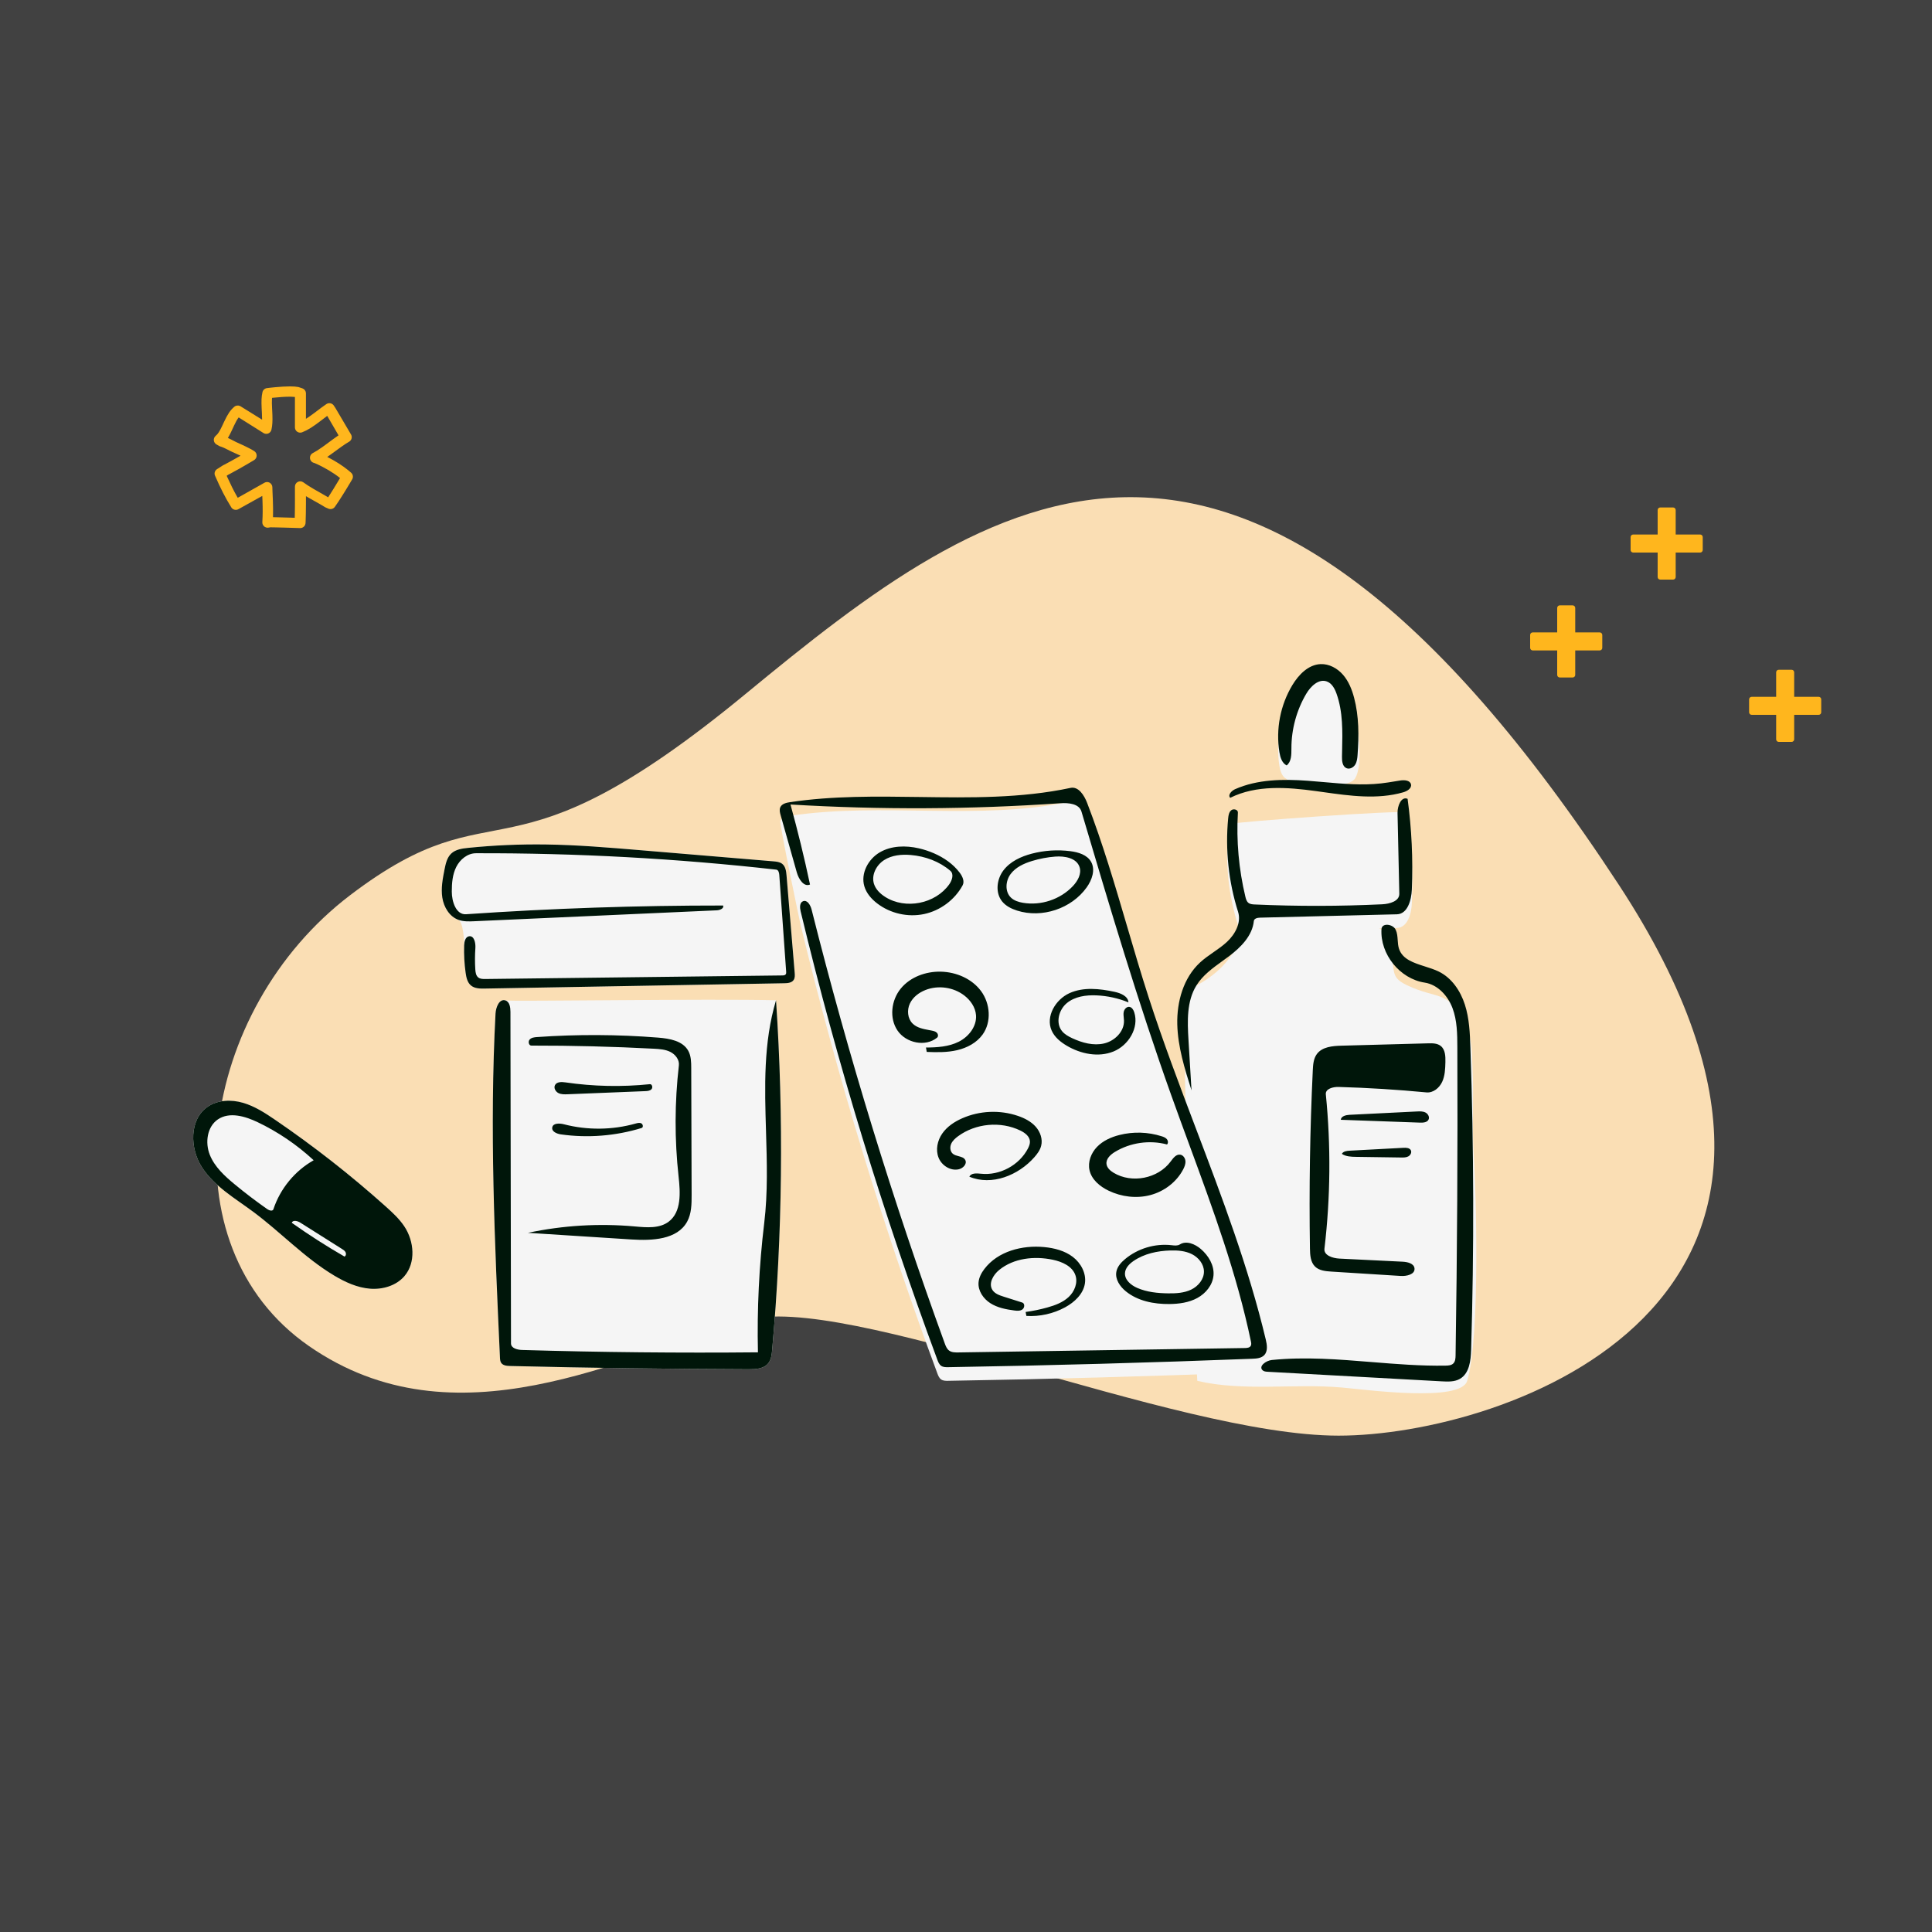 <svg width="325" height="325" viewBox="0 0 325 325" fill="none" xmlns="http://www.w3.org/2000/svg">
<rect x="0" y="0" width="325" height="325" fill="#808080" stroke="none"/>
<g clip-path="url(#clip0_1259_3228)">
<path d="M325 0H0V325H325V0Z" fill="#414141"/>
<path fill-rule="evenodd" clip-rule="evenodd" d="M51.986 226.44C76.558 243.479 104.469 228.32 125.385 222.12C141.998 217.195 197.568 241.504 225.176 241.504C252.784 241.504 318.615 219.56 272.361 148.909C208.589 51.498 166.417 82.968 125.385 116.763C84.352 150.559 84.352 131.252 58.938 150.559C33.525 169.867 27.413 209.402 51.986 226.44Z" fill="#FADEB4"/>
<path fill-rule="evenodd" clip-rule="evenodd" d="M34.929 186.181C36.627 185.015 38.892 184.939 40.87 185.511C42.849 186.083 44.605 187.231 46.306 188.392C52.808 192.829 59.017 197.695 64.88 202.948C66.019 203.968 67.156 205.016 68.007 206.287C69.677 208.783 69.988 212.396 68.029 214.674C66.635 216.297 64.349 216.957 62.216 216.781C60.084 216.604 58.079 215.689 56.242 214.592C51.249 211.613 47.222 207.275 42.55 203.814C39.501 201.557 36.081 199.579 34.001 196.407C31.921 193.234 31.801 188.328 34.929 186.181Z" fill="#F5F5F5"/>
<path d="M216.442 131.051C215.656 130.663 215.365 129.702 215.224 128.838C214.592 124.974 215.378 120.893 217.401 117.541C218.462 115.783 220.089 114.102 222.141 114.011C223.582 113.947 224.974 114.715 225.92 115.804C226.867 116.893 227.417 118.272 227.786 119.667C228.61 122.781 229.264 128.736 227.974 130.915C226.685 133.093 216.882 132.01 216.442 131.051Z" fill="#F5F5F5"/>
<path d="M208.268 155.677C206.666 150.617 206.096 145.233 206.603 139.95C206.651 139.454 206.736 138.906 207.123 138.593C207.51 138.28 235.716 136.211 236.786 136.674C237.471 141.725 237.71 146.837 237.5 151.931C237.426 153.726 236.778 156.054 234.982 156.098C227.309 156.286 219.636 156.474 211.962 156.662C211.529 156.673 208.843 157.492 208.268 155.677Z" fill="#F5F5F5"/>
<path fill-rule="evenodd" clip-rule="evenodd" d="M199.607 191.078C199.365 183.671 198.647 167.245 201.405 165.713C209.408 161.27 207.741 156.138 211.322 155.93C216.811 155.612 231.71 152.637 233.428 157.861C235.145 163.085 233.335 164.127 236.639 165.713C242.097 168.334 243.848 166.234 246.811 173.124C247.658 175.093 247.584 177.352 247.696 179.491C247.956 184.463 247.596 189.457 247.926 194.424C248.254 199.352 249.081 224.652 246.811 232.282C245.726 235.93 229.966 233.786 225.726 233.408C217.832 232.704 209.116 234.114 201.405 232.282C201.405 232.282 200.069 205.193 199.607 191.078Z" fill="#F5F5F5"/>
<path d="M180.083 134.834C181.426 134.548 182.383 136.078 182.877 137.36C186.988 148.023 189.704 159.164 193.216 170.039C199.455 189.357 208.221 207.879 212.927 227.627C213.141 228.523 213.303 229.592 212.666 230.258C212.171 230.775 211.38 230.835 210.664 230.863C193.617 231.525 176.562 231.997 159.503 232.28C159.103 232.287 158.676 232.286 158.342 232.066C157.99 231.834 157.822 231.412 157.675 231.015C148.531 206.362 140.85 181.166 134.685 155.604C134.534 154.981 131.074 138.503 131.264 138.085C131.53 137.503 132.259 137.328 132.892 137.234C148.498 134.9 164.649 138.117 180.083 134.834Z" fill="#F5F5F5"/>
<path d="M131.588 145.317C132.149 145.764 132.251 146.562 132.311 147.276C132.768 152.729 133.225 158.182 133.682 163.635C133.717 164.056 133.743 164.516 133.501 164.862C133.171 165.336 132.505 165.392 131.927 165.402C115.137 165.7 98.348 165.998 81.557 166.296C80.739 166.311 79.842 166.299 79.216 165.772C78.618 165.267 78.438 164.431 78.329 163.655C78.113 162.123 78.029 160.572 78.078 159.025C78.098 158.396 77.944 155.047 77.083 154.723C75.585 154.161 74.655 152.587 74.406 151.006C74.157 149.425 74.469 147.815 74.78 146.245C74.97 145.284 75.195 144.258 75.907 143.584C76.647 142.884 77.737 142.733 78.752 142.63C83.094 142.188 87.462 141.997 91.826 142.058C97.096 142.131 102.353 142.571 107.605 143.011C115.108 143.639 122.611 144.267 130.114 144.894C130.631 144.938 131.182 144.994 131.588 145.317Z" fill="#F5F5F5"/>
<path d="M130.546 168.267C131.856 187.856 131.636 207.546 129.891 227.101C129.821 227.891 129.727 228.732 129.227 229.346C128.474 230.269 127.114 230.342 125.924 230.338C112.549 230.294 99.175 230.11 85.804 229.788C85.249 229.775 84.604 229.713 84.302 229.248C84.136 228.993 84.117 228.674 84.103 228.371C83.219 209.092 82.335 189.776 83.358 170.505C83.415 169.435 83.99 167.975 85.014 168.289C85.732 168.51 119.558 167.975 130.546 168.267Z" fill="#F5F5F5"/>
<path fill-rule="evenodd" clip-rule="evenodd" d="M226.521 129.23C225.835 128.956 225.732 128.043 225.747 127.304C225.753 126.972 225.761 126.639 225.768 126.306C225.843 123.057 225.918 119.754 224.836 116.705C224.532 115.848 224.058 114.945 223.203 114.635C221.814 114.132 220.465 115.465 219.718 116.739C218.103 119.492 217.238 122.68 217.241 125.872V125.926C217.242 126.95 217.244 128.13 216.442 128.757C215.656 128.369 215.365 127.408 215.224 126.544C214.591 122.68 215.378 118.599 217.401 115.247C218.462 113.489 220.089 111.809 222.141 111.717C223.582 111.653 224.974 112.421 225.92 113.51C226.866 114.599 227.417 115.979 227.786 117.373C228.61 120.487 228.604 123.761 228.371 126.973C228.33 127.542 228.274 128.136 227.974 128.621C227.673 129.106 227.051 129.442 226.521 129.23ZM199.927 174.939L200.436 183.424C199.29 179.798 198.133 176.113 198.042 172.311C197.951 168.51 199.069 164.508 201.858 161.922C202.556 161.275 203.34 160.731 204.124 160.187L204.125 160.187C204.908 159.644 205.691 159.1 206.389 158.453C207.785 157.159 208.842 155.197 208.267 153.382C206.665 148.323 206.095 142.938 206.602 137.655C206.65 137.159 206.735 136.612 207.122 136.298C207.509 135.985 208.267 136.19 208.238 136.688C207.961 141.436 208.386 146.225 209.498 150.85C209.589 151.228 209.701 151.631 210.005 151.874C210.297 152.106 210.697 152.134 211.07 152.15C218.217 152.47 225.379 152.459 232.525 152.119C233.775 152.059 235.419 151.595 235.391 150.344L235.092 136.752C235.066 135.586 235.715 133.916 236.785 134.379C237.47 139.431 237.709 144.543 237.499 149.636C237.425 151.431 236.777 153.759 234.981 153.803L211.962 154.368C211.528 154.378 210.964 154.501 210.921 154.933C210.674 157.403 208.741 159.351 206.758 160.844C206.39 161.121 206.014 161.392 205.637 161.664C203.983 162.859 202.316 164.063 201.253 165.782C199.605 168.45 199.739 171.808 199.927 174.939ZM220.836 180.069C220.881 179.115 220.949 178.102 221.509 177.329C222.4 176.098 224.142 175.945 225.66 175.904L240.229 175.509C240.971 175.489 241.781 175.49 242.362 175.953C243.129 176.564 243.169 177.694 243.144 178.674C243.114 179.805 243.076 180.971 242.598 181.995C242.121 183.02 241.081 183.871 239.956 183.763C235.043 183.293 230.116 182.987 225.183 182.846C224.238 182.818 222.936 183.153 223.03 184.093C223.894 192.721 223.816 201.444 222.798 210.055C222.664 211.187 224.188 211.664 225.326 211.72L235.953 212.242C236.791 212.283 237.873 212.542 237.948 213.378C238.04 214.385 236.627 214.703 235.618 214.639L223.961 213.906C222.987 213.845 221.924 213.746 221.223 213.067C220.446 212.315 220.376 211.113 220.359 210.032C220.203 200.043 220.362 190.048 220.836 180.069ZM247.473 227.051C247.977 210.115 247.936 193.162 247.352 176.228C247.268 173.797 247.167 171.33 246.426 169.013C245.685 166.695 244.214 164.506 242.028 163.437C241.312 163.087 240.502 162.829 239.695 162.573C237.8 161.971 235.926 161.376 235.339 159.599C235.186 159.133 235.152 158.637 235.119 158.142C235.079 157.54 235.038 156.94 234.781 156.402C234.313 155.42 232.461 155.206 232.394 156.291C232.137 160.513 235.474 164.651 239.656 165.293C241.852 165.629 243.561 167.507 244.342 169.588C245.123 171.669 245.145 173.946 245.154 176.168C245.227 193.446 245.127 210.725 244.856 228.001C244.848 228.487 244.818 229.027 244.47 229.365C244.14 229.686 243.633 229.718 243.172 229.725C239.034 229.797 234.894 229.461 230.758 229.125C225.144 228.669 219.536 228.214 213.946 228.778C212.968 228.877 211.673 229.821 212.384 230.499C212.607 230.713 212.944 230.742 213.253 230.759L242.54 232.369C243.578 232.426 244.684 232.468 245.586 231.95C247.175 231.037 247.418 228.884 247.473 227.051ZM219.956 131.336C215.836 131.039 211.55 131.084 207.771 132.754C207.17 133.02 206.495 133.73 206.946 134.209C211.344 132.017 216.547 132.413 221.416 133.083C221.806 133.136 222.196 133.191 222.587 133.246C227.088 133.88 231.696 134.528 236.043 133.283C236.708 133.093 237.506 132.621 237.356 131.945C237.201 131.246 236.236 131.185 235.529 131.298C235.265 131.34 235.001 131.383 234.738 131.426C233.934 131.559 233.129 131.691 232.32 131.782C229.141 132.14 225.943 131.855 222.748 131.569C221.817 131.487 220.886 131.403 219.956 131.336ZM228.11 194.605C227.285 194.593 226.406 194.565 225.725 194.099C225.965 193.671 226.538 193.595 227.029 193.569L236.106 193.083C236.561 193.059 237.119 193.089 237.329 193.494C237.518 193.858 237.271 194.326 236.911 194.524C236.551 194.721 236.12 194.72 235.709 194.714L228.11 194.605ZM238.374 186.97L227.039 187.532C226.415 187.563 225.614 187.75 225.546 188.37L238.878 188.848C239.418 188.868 240.083 188.817 240.314 188.327C240.519 187.895 240.212 187.358 239.784 187.143C239.356 186.928 238.852 186.946 238.374 186.97ZM88.806 207.386C94.686 206.134 100.754 205.769 106.742 206.307L106.832 206.315C108.784 206.491 110.934 206.684 112.491 205.505C114.661 203.86 114.446 200.605 114.149 197.899C113.467 191.697 113.485 185.417 114.201 179.219C114.311 178.272 113.617 177.379 112.765 176.952C111.913 176.525 110.931 176.464 109.98 176.413C103.123 176.053 96.256 175.878 89.39 175.889C88.945 175.889 88.8 175.206 89.096 174.874C89.391 174.542 89.881 174.486 90.324 174.455C97.111 173.977 103.933 174.008 110.715 174.547C112.637 174.7 114.859 175.083 115.786 176.775C116.261 177.644 116.276 178.682 116.279 179.673L116.344 200.98C116.349 202.526 116.335 204.147 115.592 205.503C113.922 208.551 109.685 208.725 106.216 208.502L88.806 207.386ZM132.892 134.939C140.081 133.865 147.384 133.967 154.681 134.07C163.225 134.19 171.759 134.31 180.083 132.539C181.426 132.253 182.383 133.784 182.877 135.065C185.496 141.858 187.548 148.844 189.601 155.833C190.771 159.815 191.941 163.797 193.216 167.744C195.616 175.175 198.39 182.487 201.162 189.798L201.163 189.798V189.799C205.599 201.493 210.032 213.181 212.927 225.332C213.141 226.228 213.304 227.298 212.667 227.963C212.171 228.48 211.38 228.541 210.665 228.568C193.617 229.231 176.562 229.703 159.503 229.986C159.103 229.992 158.676 229.991 158.343 229.771C157.99 229.539 157.822 229.117 157.676 228.721C148.532 204.067 140.85 178.872 134.685 153.31C134.535 152.687 134.492 151.838 135.089 151.603C135.798 151.323 136.34 152.265 136.526 153.005C142.734 177.69 150.212 202.056 158.921 225.974C159.086 226.427 159.27 226.906 159.658 227.192C160.088 227.509 160.666 227.513 161.201 227.506L209.416 226.765C209.785 226.76 210.223 226.716 210.404 226.394C210.528 226.173 210.481 225.899 210.429 225.651C208.07 214.332 204.067 203.456 200.07 192.591L200.069 192.591L200.069 192.589C199.043 189.801 198.017 187.013 197.019 184.219C191.411 168.511 186.665 152.51 181.923 136.519C181.528 135.186 179.731 135.026 178.344 135.122C163.247 136.169 148.081 136.239 132.975 135.333C134.205 139.785 135.301 144.275 136.26 148.794C135.215 149.257 134.352 147.869 134.042 146.769L131.321 137.138C131.196 136.696 131.074 136.209 131.265 135.791C131.53 135.209 132.26 135.034 132.892 134.939ZM147.992 143.383C146.05 144.517 144.762 146.922 145.395 149.08C145.741 150.26 146.595 151.235 147.572 151.982C149.776 153.669 152.73 154.336 155.446 153.762C158.162 153.187 160.592 151.38 161.924 148.944C162.293 148.27 161.912 147.434 161.452 146.819C160.349 145.345 158.779 144.265 157.09 143.533C156.269 143.177 155.415 142.898 154.544 142.699C152.351 142.199 149.934 142.248 147.992 143.383ZM159.686 148.752C157.352 152.053 152.314 153.045 148.904 150.876C148.072 150.347 147.312 149.619 147.017 148.679C146.552 147.194 147.414 145.525 148.724 144.685C150.034 143.844 151.677 143.695 153.227 143.829C155.64 144.039 158.025 144.907 159.864 146.483C160.498 147.027 160.168 148.07 159.686 148.752ZM155.769 176.215C157.656 176.205 159.607 176.084 161.291 175.234C162.976 174.384 164.336 172.633 164.183 170.753C164.077 169.44 163.257 168.263 162.213 167.461C160.392 166.061 157.828 165.697 155.69 166.535C154.577 166.97 153.555 167.748 153.052 168.831C152.548 169.915 152.662 171.32 153.504 172.168C154.226 172.896 155.287 173.093 156.311 173.285H156.311C156.461 173.312 156.611 173.341 156.759 173.37C157.062 173.431 157.382 173.51 157.6 173.731C157.817 173.952 157.872 174.36 157.631 174.556C155.67 176.154 152.411 175.457 150.986 173.367C149.561 171.276 149.918 168.267 151.518 166.307C153.117 164.347 155.74 163.394 158.27 163.453C160.867 163.514 163.504 164.641 165.043 166.734C166.582 168.827 166.814 171.91 165.3 174.021C164.301 175.415 162.684 176.269 161.014 176.66C159.345 177.052 157.609 177.024 155.896 176.953L155.769 176.215ZM196.276 191.618C196.059 191.366 195.733 191.243 195.416 191.143C193.126 190.412 190.631 190.337 188.301 190.929C186.909 191.282 185.544 191.892 184.544 192.923C183.546 193.955 182.963 195.457 183.279 196.858C183.635 198.44 185.022 199.591 186.483 200.293C188.65 201.337 191.184 201.651 193.51 201.035C195.835 200.42 197.918 198.849 199.032 196.718C199.262 196.278 199.456 195.793 199.412 195.298C199.368 194.804 199.023 194.306 198.531 194.236C197.856 194.14 197.362 194.804 196.951 195.358L196.917 195.403C194.785 198.269 190.385 199.131 187.329 197.282C186.768 196.943 186.214 196.46 186.135 195.81C186.03 194.942 186.801 194.231 187.548 193.777C190.14 192.201 193.384 191.736 196.316 192.521C196.551 192.287 196.492 191.869 196.276 191.618ZM177.091 211.911C178.677 212.244 180.397 213.002 180.912 214.538C181.341 215.813 180.752 217.264 179.768 218.183C178.785 219.102 177.476 219.583 176.179 219.945C174.983 220.28 173.763 220.532 172.531 220.7L172.655 221.364C174.905 221.501 177.19 220.994 179.17 219.918C180.756 219.056 182.232 217.682 182.504 215.897C182.761 214.203 181.836 212.48 180.475 211.439C179.114 210.398 177.385 209.951 175.68 209.785C171.954 209.421 167.848 210.49 165.587 213.472C165.085 214.134 164.677 214.9 164.611 215.728C164.498 217.132 165.409 218.468 166.598 219.225C167.786 219.983 169.212 220.261 170.608 220.447C171.083 220.51 171.609 220.552 171.995 220.271C172.382 219.99 172.417 219.257 171.961 219.113L168.831 218.12C168.114 217.893 167.339 217.622 166.938 216.987C166.247 215.893 167.077 214.451 168.08 213.633C170.53 211.634 173.996 211.262 177.091 211.911ZM172.911 193.215C173.112 192.829 173.286 192.406 173.253 191.972C173.189 191.129 172.395 190.544 171.634 190.176C168.32 188.575 164.135 188.959 161.167 191.135C160.69 191.485 160.228 191.896 159.997 192.441C159.767 192.985 159.826 193.691 160.275 194.076C160.541 194.304 160.905 194.401 161.262 194.495C161.737 194.622 162.198 194.744 162.393 195.168C162.692 195.816 162.003 196.524 161.309 196.69C159.92 197.022 158.421 196.079 157.89 194.755C157.358 193.429 157.688 191.864 158.5 190.69C159.313 189.517 160.551 188.695 161.857 188.12C164.784 186.83 168.196 186.681 171.224 187.712C172.337 188.09 173.424 188.642 174.209 189.517C174.995 190.392 175.436 191.635 175.137 192.773C174.95 193.486 174.497 194.099 174.011 194.653C171.326 197.716 166.813 199.53 163.064 197.941C163.381 197.294 164.302 197.368 165.018 197.444C168.171 197.78 171.444 196.026 172.911 193.215ZM168.573 151.634C169.199 152.411 170.137 152.874 171.088 153.177C175.283 154.511 180.249 152.856 182.804 149.272C183.697 148.02 184.301 146.307 183.54 144.97C182.871 143.795 181.404 143.358 180.063 143.186C177.899 142.907 175.682 143.049 173.571 143.601C171.752 144.077 169.94 144.913 168.801 146.408C167.661 147.903 167.393 150.171 168.573 151.634ZM173.615 144.832C174.879 144.446 176.185 144.199 177.502 144.097C179.101 143.973 181.09 144.323 181.599 145.844C181.978 146.977 181.297 148.194 180.476 149.063C178.366 151.297 175.109 152.385 172.08 151.867C171.345 151.742 170.595 151.511 170.057 150.994C169.019 149.997 169.141 148.202 169.995 147.044C170.849 145.886 172.238 145.252 173.615 144.832ZM189.39 217.228C191.404 218.862 194.117 219.39 196.711 219.364C198.333 219.347 199.995 219.122 201.42 218.345C202.844 217.568 203.998 216.16 204.134 214.544C204.278 212.85 203.3 211.226 202.013 210.115C201.032 209.269 199.57 208.648 198.474 209.338C198.087 209.582 197.597 209.526 197.139 209.473L197.058 209.464C194.285 209.151 191.399 210.017 189.257 211.805C188.582 212.368 187.951 213.07 187.792 213.935C187.56 215.195 188.395 216.42 189.39 217.228ZM200.505 210.975C201.61 211.533 202.508 212.633 202.527 213.871C202.547 215.189 201.568 216.365 200.38 216.938C199.192 217.51 197.831 217.585 196.513 217.567C194.737 217.544 192.929 217.362 191.301 216.652C190.251 216.194 189.184 215.313 189.243 214.169C189.287 213.304 189.97 212.609 190.685 212.12C192.482 210.89 194.706 210.416 196.883 210.354C198.12 210.318 199.4 210.417 200.505 210.975ZM189.983 169.376C190.412 169.434 190.67 169.879 190.803 170.291C191.639 172.893 189.846 175.851 187.313 176.879C184.78 177.907 181.813 177.301 179.458 175.913C178.402 175.291 177.399 174.473 176.904 173.351C175.865 170.997 177.555 168.135 179.899 167.071C182.242 166.007 184.966 166.304 187.483 166.842C188.516 167.063 189.758 167.564 189.827 168.619C188.119 167.921 186.29 167.521 184.447 167.44C182.687 167.364 180.807 167.623 179.453 168.749C178.099 169.875 177.539 172.074 178.645 173.445C179.092 174 179.739 174.353 180.385 174.654C182.053 175.428 183.938 175.946 185.729 175.528C187.52 175.111 189.13 173.528 189.076 171.69C189.071 171.526 189.054 171.362 189.036 171.197C189.003 170.882 188.969 170.567 189.026 170.257C189.111 169.786 189.508 169.313 189.983 169.376ZM127.5 227.487C127.337 220.217 127.691 212.936 128.56 205.716C129.171 200.642 129.015 195.481 128.859 190.334C128.632 182.846 128.407 175.386 130.544 168.266C131.854 187.854 131.635 207.545 129.89 227.1C129.82 227.89 129.727 228.731 129.226 229.345C128.473 230.268 127.114 230.34 125.923 230.336C112.548 230.293 99.174 230.109 85.803 229.787C85.248 229.774 84.603 229.712 84.3 229.246C84.135 228.992 84.117 228.673 84.103 228.37C83.218 209.091 82.334 189.775 83.357 170.504C83.414 169.435 83.99 167.974 85.013 168.288C85.731 168.509 85.865 169.452 85.867 170.204L85.959 225.994C85.961 226.797 87.023 227.069 87.826 227.092C101.046 227.481 114.275 227.613 127.5 227.487ZM132.311 147.276C132.251 146.562 132.149 145.764 131.588 145.317C131.182 144.994 130.631 144.938 130.114 144.894L107.605 143.011C102.353 142.571 97.096 142.131 91.826 142.058C87.462 141.997 83.094 142.188 78.752 142.63C77.737 142.733 76.647 142.884 75.907 143.584C75.195 144.258 74.97 145.284 74.78 146.245C74.469 147.815 74.157 149.425 74.406 151.006C74.655 152.587 75.585 154.161 77.083 154.723C77.944 155.047 78.893 155.01 79.811 154.969L120.586 153.133C121.107 153.109 121.826 152.814 121.646 152.325C107.221 152.314 92.796 152.803 78.405 153.792C76.713 153.908 75.998 151.673 76 149.977C76.001 148.562 76.116 147.104 76.75 145.839C77.384 144.574 78.642 143.536 80.057 143.532C96.931 143.486 113.807 144.407 130.575 146.289C130.947 146.331 131.066 146.806 131.092 147.18L132.247 163.444C132.258 163.601 132.265 163.774 132.172 163.901C132.049 164.069 131.81 164.086 131.603 164.088L81.635 164.687C81.23 164.692 80.792 164.686 80.469 164.441C80.067 164.135 79.987 163.569 79.955 163.064C79.879 161.869 79.883 160.67 79.968 159.476C80.03 158.61 79.759 157.361 78.903 157.5C78.282 157.601 78.098 158.396 78.078 159.025C78.029 160.572 78.113 162.123 78.329 163.655C78.438 164.431 78.618 165.267 79.216 165.772C79.842 166.299 80.739 166.311 81.557 166.296L131.927 165.402C132.505 165.392 133.171 165.336 133.501 164.862C133.743 164.516 133.717 164.056 133.682 163.635L132.311 147.276ZM109.318 182.381C109.696 182.342 109.852 182.935 109.599 183.218C109.346 183.501 108.923 183.536 108.543 183.551L95.486 184.076C94.955 184.098 94.395 184.113 93.923 183.868C93.451 183.623 93.119 183.021 93.357 182.545C93.648 181.963 94.471 181.983 95.114 182.077C99.812 182.765 104.595 182.867 109.318 182.381ZM94.863 189.125C94.115 188.931 93.014 188.908 92.896 189.672C92.79 190.36 93.672 190.73 94.361 190.827C98.889 191.465 103.557 191.095 107.928 189.752C108.245 189.655 108.179 189.13 107.885 188.976C107.592 188.821 107.236 188.915 106.917 189.005C103.004 190.105 98.798 190.147 94.863 189.125Z" fill="#00160A"/>
<path fill-rule="evenodd" clip-rule="evenodd" d="M34.929 186.181C36.627 185.015 38.892 184.939 40.87 185.511C42.849 186.083 44.605 187.231 46.306 188.392C52.808 192.829 59.017 197.695 64.88 202.948C66.019 203.968 67.156 205.016 68.007 206.287C69.677 208.783 69.988 212.396 68.029 214.674C66.635 216.297 64.349 216.957 62.216 216.781C60.084 216.604 58.079 215.689 56.242 214.592C51.249 211.613 47.222 207.275 42.55 203.814C39.501 201.557 36.081 199.579 34.001 196.407C31.921 193.234 31.801 188.328 34.929 186.181ZM43.347 188.777C41.231 187.765 38.594 186.988 36.652 188.304C34.832 189.538 34.477 192.209 35.289 194.253C36.101 196.297 37.8 197.841 39.496 199.242C41.265 200.703 43.092 202.094 44.973 203.409C45.299 203.637 45.868 203.794 45.993 203.416C47.133 199.962 49.597 196.964 52.764 195.177C49.971 192.586 46.784 190.42 43.347 188.777ZM57.529 210.1C55.194 208.625 52.858 207.151 50.523 205.676C50.053 205.38 49.272 205.173 49.079 205.695C51.945 207.726 54.906 209.624 57.948 211.38C58.204 211.27 58.261 210.907 58.136 210.658C58.012 210.409 57.765 210.249 57.529 210.1Z" fill="#00160A"/>
<path fill-rule="evenodd" clip-rule="evenodd" d="M264.55 101.833C264.79 101.833 264.984 102.028 264.984 102.267V106.383H269.1C269.34 106.383 269.534 106.578 269.534 106.817V108.983C269.534 109.223 269.34 109.417 269.1 109.417H264.984V113.533C264.984 113.773 264.79 113.967 264.55 113.967H262.384C262.145 113.967 261.95 113.773 261.95 113.533V109.417H257.834C257.595 109.417 257.4 109.223 257.4 108.983V106.817C257.4 106.578 257.595 106.383 257.834 106.383H261.95V102.267C261.95 102.028 262.145 101.833 262.384 101.833H264.55Z" fill="#FFB61D"/>
<path fill-rule="evenodd" clip-rule="evenodd" d="M281.45 85.367C281.689 85.367 281.883 85.561 281.883 85.8V89.917H286C286.239 89.917 286.433 90.111 286.433 90.35V92.517C286.433 92.756 286.239 92.95 286 92.95H281.883V97.067C281.883 97.306 281.689 97.5 281.45 97.5H279.283C279.044 97.5 278.85 97.306 278.85 97.067V92.95H274.733C274.494 92.95 274.3 92.756 274.3 92.517V90.35C274.3 90.111 274.494 89.917 274.733 89.917H278.85V85.8C278.85 85.561 279.044 85.367 279.283 85.367H281.45Z" fill="#FFB61D"/>
<path fill-rule="evenodd" clip-rule="evenodd" d="M301.383 112.667C301.623 112.667 301.817 112.861 301.817 113.1V117.217H305.933C306.173 117.217 306.367 117.411 306.367 117.65V119.817C306.367 120.056 306.173 120.25 305.933 120.25H301.817V124.367C301.817 124.606 301.623 124.8 301.383 124.8H299.217C298.978 124.8 298.783 124.606 298.783 124.367V120.25H294.667C294.428 120.25 294.233 120.056 294.233 119.817V117.65C294.233 117.411 294.428 117.217 294.667 117.217H298.783V113.1C298.783 112.861 298.978 112.667 299.217 112.667H301.383Z" fill="#FFB61D"/>
<path fill-rule="evenodd" clip-rule="evenodd" d="M48.793 65C49.357 65 49.813 65.033 50.155 65.1L50.238 65.121L50.861 65.327C51.195 65.441 51.428 65.737 51.462 66.082L51.466 66.168V70.452L51.699 70.304C52.034 70.084 52.411 69.814 52.887 69.459L54.13 68.523C54.428 68.302 54.65 68.146 54.902 67.977C55.101 67.842 55.345 67.793 55.58 67.841C55.783 67.881 55.965 67.99 56.096 68.149L56.149 68.22L56.429 68.642L59.047 73.086C59.168 73.29 59.202 73.534 59.142 73.759C59.082 73.989 58.932 74.185 58.725 74.304C58.354 74.518 57.951 74.782 57.459 75.13L56.854 75.566L55.804 76.332C55.603 76.477 55.423 76.605 55.258 76.72L55.048 76.865L55.303 76.994C56.488 77.608 57.634 78.336 58.579 79.105L58.832 79.317L59.074 79.529C59.387 79.811 59.458 80.273 59.245 80.634L58.768 81.436C58.581 81.748 58.369 82.098 58.145 82.463L57.717 83.155C57.166 84.039 56.689 84.767 56.324 85.27C56.096 85.584 55.693 85.713 55.329 85.597L55.246 85.566L54.791 85.371C54.745 85.351 54.721 85.338 54.696 85.324L54.669 85.308C54.43 85.159 54.177 85.009 53.889 84.842L52.931 84.301L52.206 83.892C52.045 83.801 51.898 83.716 51.761 83.636L51.469 83.464L51.465 84.802C51.459 85.958 51.442 86.967 51.413 87.686L51.399 87.989C51.377 88.432 51.031 88.787 50.596 88.829L50.499 88.833L47.87 88.755L46.447 88.72L45.483 88.703L45.169 88.756C44.96 88.791 44.748 88.75 44.569 88.646L44.494 88.597L44.425 88.54C44.222 88.36 44.114 88.097 44.13 87.829C44.201 86.607 44.203 85.588 44.155 84.243L44.121 83.422L40.106 85.654C39.741 85.86 39.291 85.781 39.015 85.487L38.958 85.421L38.908 85.348C37.94 83.794 37.12 82.197 36.171 80.018C36.008 79.646 36.121 79.216 36.436 78.969L36.507 78.918L37.511 78.277L37.79 78.136C38.382 77.833 39.251 77.352 40.228 76.794L40.463 76.658L39.748 76.329L38.977 75.98C38.894 75.942 38.807 75.899 38.694 75.842L38.016 75.499C37.648 75.316 37.415 75.214 37.207 75.147L37.084 75.11C37.035 75.097 36.987 75.08 36.941 75.058L36.873 75.023L36.415 74.762C36.16 74.617 35.994 74.356 35.97 74.067C35.945 73.777 36.065 73.493 36.291 73.307C36.667 72.999 36.923 72.595 37.385 71.622L37.724 70.897C38.324 69.638 38.715 69.032 39.407 68.433C39.68 68.195 40.068 68.149 40.389 68.305L40.468 68.349L44.087 70.595L44.087 70.483C44.086 70.221 44.076 69.917 44.058 69.543L44.016 68.713C43.956 67.413 43.978 66.752 44.15 65.977C44.23 65.612 44.533 65.336 44.907 65.287L45.416 65.227C45.661 65.199 45.946 65.169 46.263 65.139C47.197 65.052 48.065 65 48.793 65ZM48.734 66.733C47.938 66.733 46.956 66.804 45.996 66.904L45.764 66.93L45.76 66.972L45.746 67.188C45.727 67.559 45.736 68 45.765 68.624L45.813 69.582C45.817 69.667 45.82 69.744 45.823 69.827C45.859 70.835 45.822 71.581 45.661 72.287C45.597 72.568 45.403 72.802 45.14 72.912C44.903 73.012 44.637 73.003 44.409 72.892L44.326 72.846L40.147 70.218L40.1 70.281C39.865 70.605 39.642 71.016 39.367 71.6L39.01 72.374C38.779 72.868 38.594 73.234 38.412 73.537L38.329 73.669L38.394 73.698C38.52 73.755 38.648 73.817 38.792 73.889L39.626 74.316L39.842 74.419L40.833 74.873L41.324 75.106L41.477 75.18C42.074 75.471 42.514 75.708 42.789 75.897C43.04 76.069 43.186 76.358 43.176 76.663C43.166 76.968 43.003 77.247 42.74 77.403L42.041 77.816C41.794 77.961 41.535 78.112 41.266 78.268L40.264 78.843C39.598 79.221 39.039 79.529 38.613 79.749L38.405 79.855L38.133 80.031L38.245 80.282C38.777 81.465 39.275 82.464 39.8 83.398L39.993 83.737L44.494 81.201C44.737 81.064 45.026 81.051 45.279 81.16L45.371 81.206C45.641 81.362 45.809 81.649 45.816 81.962L45.827 82.39L45.901 84.192C45.937 85.167 45.947 85.97 45.926 86.811L45.92 87.003L46.579 87.017C47.237 87.031 48.025 87.053 48.871 87.078L49.582 87.1L49.597 86.34C49.602 86.012 49.607 85.657 49.61 85.28L49.616 84.107C49.619 83.183 49.617 82.343 49.614 81.863C49.612 81.528 49.796 81.22 50.095 81.064C50.393 80.91 50.751 80.937 51.023 81.135C51.497 81.482 52.011 81.812 52.664 82.197L53.132 82.469L54.548 83.276L54.754 83.396L55.198 83.662L55.246 83.591C55.755 82.815 56.382 81.793 57.006 80.743L57.2 80.413L57.176 80.394C56.061 79.508 54.548 78.608 53.094 77.974L52.887 77.886L52.868 77.884C52.553 77.826 52.292 77.6 52.188 77.29L52.166 77.211C52.072 76.811 52.261 76.397 52.627 76.21C53.076 75.98 53.567 75.67 54.172 75.244L54.378 75.097C54.549 74.975 54.723 74.847 54.939 74.687L56.03 73.881C56.365 73.636 56.633 73.446 56.88 73.279L56.948 73.233L55.044 69.958L54.515 70.361L53.995 70.759C52.574 71.839 51.825 72.32 50.827 72.722C50.554 72.83 50.244 72.796 50.001 72.629C49.785 72.481 49.647 72.246 49.619 71.989L49.614 71.891L49.613 66.779L49.547 66.771C49.374 66.75 49.155 66.738 48.895 66.734L48.734 66.733Z" fill="#FFB61D"/>
</g>
<defs>
<clipPath id="clip0_1259_3228">
<rect width="325" height="325" fill="white"/>
</clipPath>
</defs>
</svg>
